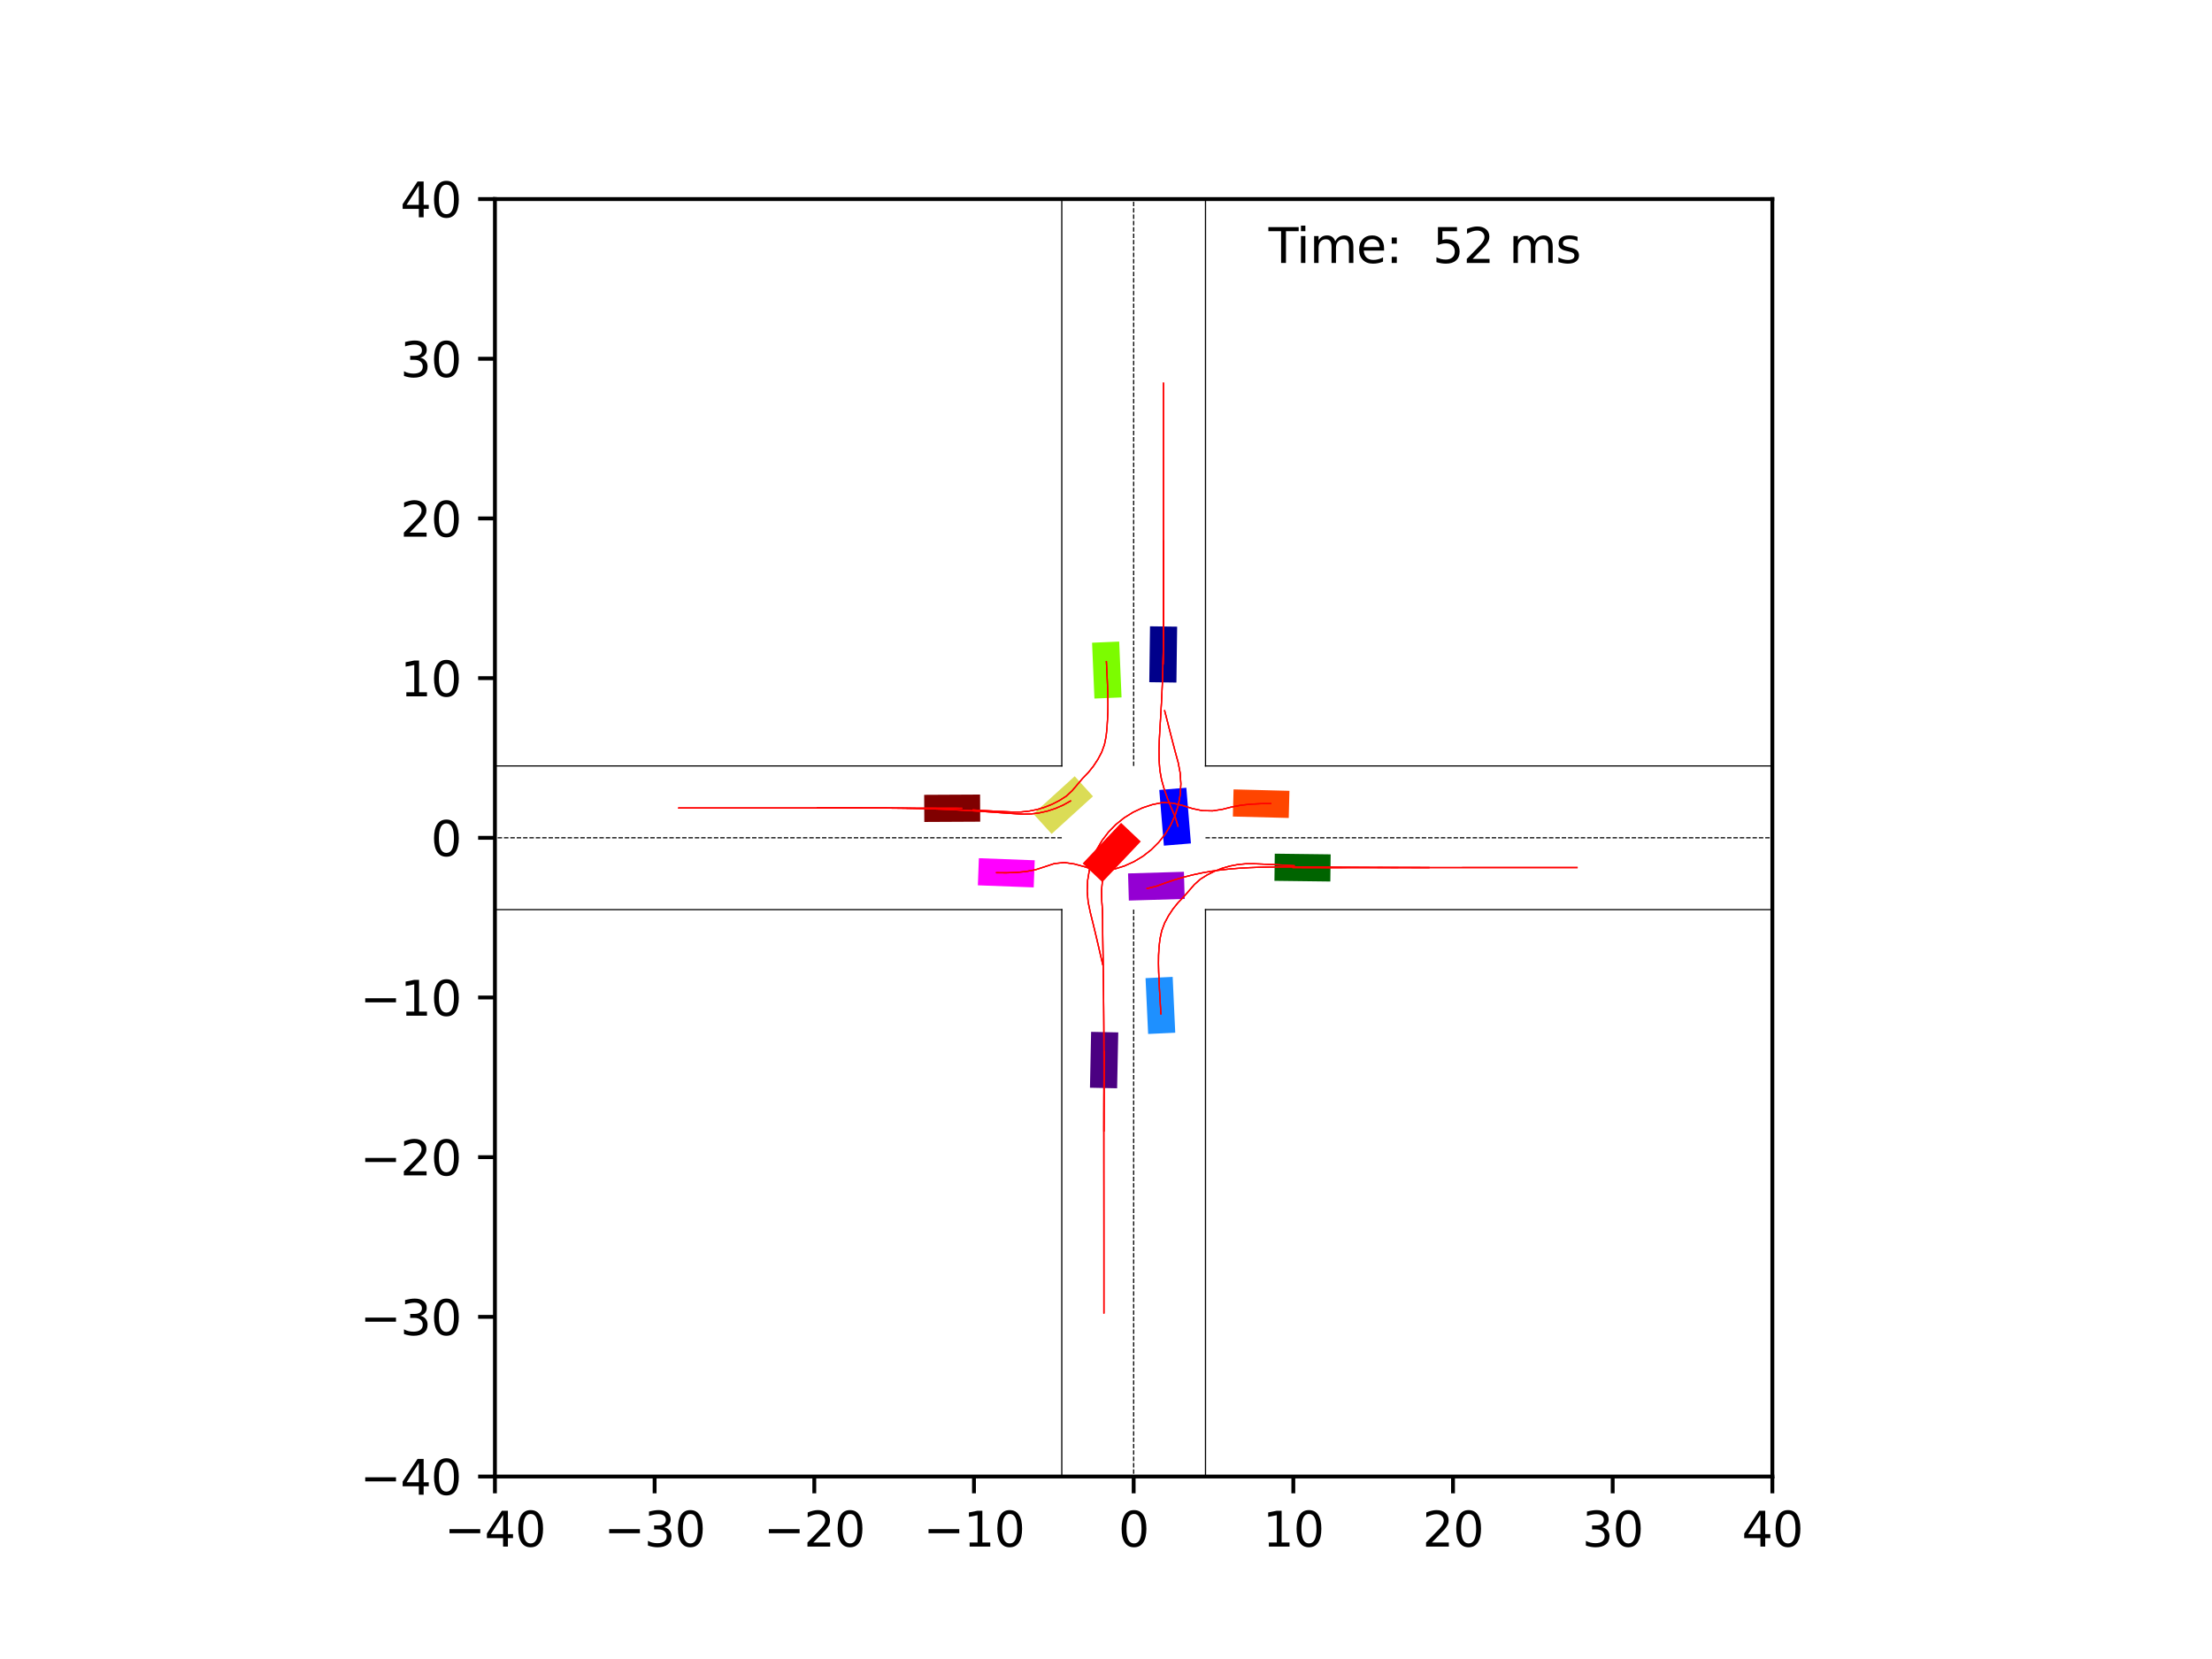 <?xml version="1.0" encoding="utf-8" standalone="no"?>
<!DOCTYPE svg PUBLIC "-//W3C//DTD SVG 1.1//EN"
  "http://www.w3.org/Graphics/SVG/1.1/DTD/svg11.dtd">
<svg xmlns:xlink="http://www.w3.org/1999/xlink" width="460.8pt" height="345.6pt" viewBox="0 0 460.8 345.6" xmlns="http://www.w3.org/2000/svg" version="1.1">
 <defs>
  <style type="text/css">*{stroke-linejoin: round; stroke-linecap: butt}</style>
 </defs>
 <g id="figure_1">
  <g id="patch_1">
   <path d="M 0 345.6 
L 460.8 345.6 
L 460.8 0 
L 0 0 
z
" style="fill: #ffffff"/>
  </g>
  <g id="axes_1">
   <g id="patch_2">
    <path d="M 103.104 307.584 
L 369.216 307.584 
L 369.216 41.472 
L 103.104 41.472 
z
" style="fill: #ffffff"/>
   </g>
   <g id="patch_3">
    <path d="M 245.07 142.187 
L 245.222 130.545 
L 239.568 130.471 
L 239.416 142.113 
z
" clip-path="url(#p8576244a5b)" style="fill: #00008b"/>
   </g>
   <g id="patch_4">
    <path d="M 204.164 165.518 
L 192.522 165.577 
L 192.551 171.231 
L 204.193 171.173 
z
" clip-path="url(#p8576244a5b)" style="fill: #800000"/>
   </g>
   <g id="patch_5">
    <path d="M 265.488 183.492 
L 277.129 183.635 
L 277.199 177.98 
L 265.557 177.837 
z
" clip-path="url(#p8576244a5b)" style="fill: #006400"/>
   </g>
   <g id="patch_6">
    <path d="M 227.3 214.954 
L 227.06 226.594 
L 232.714 226.71 
L 232.954 215.07 
z
" clip-path="url(#p8576244a5b)" style="fill: #4b0082"/>
   </g>
   <g id="patch_7">
    <path d="M 248.093 175.702 
L 247.134 164.099 
L 241.499 164.564 
L 242.457 176.167 
z
" clip-path="url(#p8576244a5b)" style="fill: #0000ff"/>
   </g>
   <g id="patch_8">
    <path d="M 233.539 171.413 
L 225.538 179.871 
L 229.646 183.757 
L 237.647 175.299 
z
" clip-path="url(#p8576244a5b)" style="fill: #ff0000"/>
   </g>
   <g id="patch_9">
    <path d="M 223.882 161.705 
L 215.267 169.537 
L 219.071 173.721 
L 227.686 165.89 
z
" clip-path="url(#p8576244a5b)" style="fill: #dbdc56"/>
   </g>
   <g id="patch_10">
    <path d="M 235.159 187.602 
L 246.796 187.262 
L 246.631 181.61 
L 234.993 181.95 
z
" clip-path="url(#p8576244a5b)" style="fill: #9400d3"/>
   </g>
   <g id="patch_11">
    <path d="M 244.825 215.134 
L 244.288 203.504 
L 238.639 203.765 
L 239.176 215.395 
z
" clip-path="url(#p8576244a5b)" style="fill: #1e90ff"/>
   </g>
   <g id="patch_12">
    <path d="M 268.612 164.744 
L 256.974 164.446 
L 256.829 170.099 
L 268.468 170.397 
z
" clip-path="url(#p8576244a5b)" style="fill: #ff4500"/>
   </g>
   <g id="patch_13">
    <path d="M 227.499 133.889 
L 227.99 145.521 
L 233.64 145.282 
L 233.148 133.65 
z
" clip-path="url(#p8576244a5b)" style="fill: #7cfc00"/>
   </g>
   <g id="patch_14">
    <path d="M 203.705 184.428 
L 215.339 184.865 
L 215.552 179.214 
L 203.918 178.777 
z
" clip-path="url(#p8576244a5b)" style="fill: #ff00ff"/>
   </g>
   <g id="matplotlib.axis_1">
    <g id="xtick_1">
     <g id="line2d_1">
      <defs>
       <path id="m1ce86fda76" d="M 0 0 
L 0 3.5 
" style="stroke: #000000; stroke-width: 0.8"/>
      </defs>
      <g>
       <use xlink:href="#m1ce86fda76" x="103.104" y="307.584" style="stroke: #000000; stroke-width: 0.8"/>
      </g>
     </g>
     <g id="text_1">
      <!-- −40 -->
      <g transform="translate(92.552 322.182) scale(0.1 -0.1)">
       <defs>
        <path id="DejaVuSans-2212" d="M 678 2272 
L 4684 2272 
L 4684 1741 
L 678 1741 
L 678 2272 
z
" transform="scale(0.016)"/>
        <path id="DejaVuSans-34" d="M 2419 4116 
L 825 1625 
L 2419 1625 
L 2419 4116 
z
M 2253 4666 
L 3047 4666 
L 3047 1625 
L 3713 1625 
L 3713 1100 
L 3047 1100 
L 3047 0 
L 2419 0 
L 2419 1100 
L 313 1100 
L 313 1709 
L 2253 4666 
z
" transform="scale(0.016)"/>
        <path id="DejaVuSans-30" d="M 2034 4250 
Q 1547 4250 1301 3770 
Q 1056 3291 1056 2328 
Q 1056 1369 1301 889 
Q 1547 409 2034 409 
Q 2525 409 2770 889 
Q 3016 1369 3016 2328 
Q 3016 3291 2770 3770 
Q 2525 4250 2034 4250 
z
M 2034 4750 
Q 2819 4750 3233 4129 
Q 3647 3509 3647 2328 
Q 3647 1150 3233 529 
Q 2819 -91 2034 -91 
Q 1250 -91 836 529 
Q 422 1150 422 2328 
Q 422 3509 836 4129 
Q 1250 4750 2034 4750 
z
" transform="scale(0.016)"/>
       </defs>
       <use xlink:href="#DejaVuSans-2212"/>
       <use xlink:href="#DejaVuSans-34" x="83.789"/>
       <use xlink:href="#DejaVuSans-30" x="147.412"/>
      </g>
     </g>
    </g>
    <g id="xtick_2">
     <g id="line2d_2">
      <g>
       <use xlink:href="#m1ce86fda76" x="136.368" y="307.584" style="stroke: #000000; stroke-width: 0.8"/>
      </g>
     </g>
     <g id="text_2">
      <!-- −30 -->
      <g transform="translate(125.816 322.182) scale(0.1 -0.1)">
       <defs>
        <path id="DejaVuSans-33" d="M 2597 2516 
Q 3050 2419 3304 2112 
Q 3559 1806 3559 1356 
Q 3559 666 3084 287 
Q 2609 -91 1734 -91 
Q 1441 -91 1130 -33 
Q 819 25 488 141 
L 488 750 
Q 750 597 1062 519 
Q 1375 441 1716 441 
Q 2309 441 2620 675 
Q 2931 909 2931 1356 
Q 2931 1769 2642 2001 
Q 2353 2234 1838 2234 
L 1294 2234 
L 1294 2753 
L 1863 2753 
Q 2328 2753 2575 2939 
Q 2822 3125 2822 3475 
Q 2822 3834 2567 4026 
Q 2313 4219 1838 4219 
Q 1578 4219 1281 4162 
Q 984 4106 628 3988 
L 628 4550 
Q 988 4650 1302 4700 
Q 1616 4750 1894 4750 
Q 2613 4750 3031 4423 
Q 3450 4097 3450 3541 
Q 3450 3153 3228 2886 
Q 3006 2619 2597 2516 
z
" transform="scale(0.016)"/>
       </defs>
       <use xlink:href="#DejaVuSans-2212"/>
       <use xlink:href="#DejaVuSans-33" x="83.789"/>
       <use xlink:href="#DejaVuSans-30" x="147.412"/>
      </g>
     </g>
    </g>
    <g id="xtick_3">
     <g id="line2d_3">
      <g>
       <use xlink:href="#m1ce86fda76" x="169.632" y="307.584" style="stroke: #000000; stroke-width: 0.8"/>
      </g>
     </g>
     <g id="text_3">
      <!-- −20 -->
      <g transform="translate(159.08 322.182) scale(0.1 -0.1)">
       <defs>
        <path id="DejaVuSans-32" d="M 1228 531 
L 3431 531 
L 3431 0 
L 469 0 
L 469 531 
Q 828 903 1448 1529 
Q 2069 2156 2228 2338 
Q 2531 2678 2651 2914 
Q 2772 3150 2772 3378 
Q 2772 3750 2511 3984 
Q 2250 4219 1831 4219 
Q 1534 4219 1204 4116 
Q 875 4013 500 3803 
L 500 4441 
Q 881 4594 1212 4672 
Q 1544 4750 1819 4750 
Q 2544 4750 2975 4387 
Q 3406 4025 3406 3419 
Q 3406 3131 3298 2873 
Q 3191 2616 2906 2266 
Q 2828 2175 2409 1742 
Q 1991 1309 1228 531 
z
" transform="scale(0.016)"/>
       </defs>
       <use xlink:href="#DejaVuSans-2212"/>
       <use xlink:href="#DejaVuSans-32" x="83.789"/>
       <use xlink:href="#DejaVuSans-30" x="147.412"/>
      </g>
     </g>
    </g>
    <g id="xtick_4">
     <g id="line2d_4">
      <g>
       <use xlink:href="#m1ce86fda76" x="202.896" y="307.584" style="stroke: #000000; stroke-width: 0.8"/>
      </g>
     </g>
     <g id="text_4">
      <!-- −10 -->
      <g transform="translate(192.344 322.182) scale(0.1 -0.1)">
       <defs>
        <path id="DejaVuSans-31" d="M 794 531 
L 1825 531 
L 1825 4091 
L 703 3866 
L 703 4441 
L 1819 4666 
L 2450 4666 
L 2450 531 
L 3481 531 
L 3481 0 
L 794 0 
L 794 531 
z
" transform="scale(0.016)"/>
       </defs>
       <use xlink:href="#DejaVuSans-2212"/>
       <use xlink:href="#DejaVuSans-31" x="83.789"/>
       <use xlink:href="#DejaVuSans-30" x="147.412"/>
      </g>
     </g>
    </g>
    <g id="xtick_5">
     <g id="line2d_5">
      <g>
       <use xlink:href="#m1ce86fda76" x="236.16" y="307.584" style="stroke: #000000; stroke-width: 0.8"/>
      </g>
     </g>
     <g id="text_5">
      <!-- 0 -->
      <g transform="translate(232.979 322.182) scale(0.1 -0.1)">
       <use xlink:href="#DejaVuSans-30"/>
      </g>
     </g>
    </g>
    <g id="xtick_6">
     <g id="line2d_6">
      <g>
       <use xlink:href="#m1ce86fda76" x="269.424" y="307.584" style="stroke: #000000; stroke-width: 0.8"/>
      </g>
     </g>
     <g id="text_6">
      <!-- 10 -->
      <g transform="translate(263.062 322.182) scale(0.1 -0.1)">
       <use xlink:href="#DejaVuSans-31"/>
       <use xlink:href="#DejaVuSans-30" x="63.623"/>
      </g>
     </g>
    </g>
    <g id="xtick_7">
     <g id="line2d_7">
      <g>
       <use xlink:href="#m1ce86fda76" x="302.688" y="307.584" style="stroke: #000000; stroke-width: 0.8"/>
      </g>
     </g>
     <g id="text_7">
      <!-- 20 -->
      <g transform="translate(296.325 322.182) scale(0.1 -0.1)">
       <use xlink:href="#DejaVuSans-32"/>
       <use xlink:href="#DejaVuSans-30" x="63.623"/>
      </g>
     </g>
    </g>
    <g id="xtick_8">
     <g id="line2d_8">
      <g>
       <use xlink:href="#m1ce86fda76" x="335.952" y="307.584" style="stroke: #000000; stroke-width: 0.8"/>
      </g>
     </g>
     <g id="text_8">
      <!-- 30 -->
      <g transform="translate(329.589 322.182) scale(0.1 -0.1)">
       <use xlink:href="#DejaVuSans-33"/>
       <use xlink:href="#DejaVuSans-30" x="63.623"/>
      </g>
     </g>
    </g>
    <g id="xtick_9">
     <g id="line2d_9">
      <g>
       <use xlink:href="#m1ce86fda76" x="369.216" y="307.584" style="stroke: #000000; stroke-width: 0.8"/>
      </g>
     </g>
     <g id="text_9">
      <!-- 40 -->
      <g transform="translate(362.853 322.182) scale(0.1 -0.1)">
       <use xlink:href="#DejaVuSans-34"/>
       <use xlink:href="#DejaVuSans-30" x="63.623"/>
      </g>
     </g>
    </g>
   </g>
   <g id="matplotlib.axis_2">
    <g id="ytick_1">
     <g id="line2d_10">
      <defs>
       <path id="m4cf67b3dfe" d="M 0 0 
L -3.5 0 
" style="stroke: #000000; stroke-width: 0.8"/>
      </defs>
      <g>
       <use xlink:href="#m4cf67b3dfe" x="103.104" y="307.584" style="stroke: #000000; stroke-width: 0.8"/>
      </g>
     </g>
     <g id="text_10">
      <!-- −40 -->
      <g transform="translate(74.999 311.383) scale(0.1 -0.1)">
       <use xlink:href="#DejaVuSans-2212"/>
       <use xlink:href="#DejaVuSans-34" x="83.789"/>
       <use xlink:href="#DejaVuSans-30" x="147.412"/>
      </g>
     </g>
    </g>
    <g id="ytick_2">
     <g id="line2d_11">
      <g>
       <use xlink:href="#m4cf67b3dfe" x="103.104" y="274.32" style="stroke: #000000; stroke-width: 0.8"/>
      </g>
     </g>
     <g id="text_11">
      <!-- −30 -->
      <g transform="translate(74.999 278.119) scale(0.1 -0.1)">
       <use xlink:href="#DejaVuSans-2212"/>
       <use xlink:href="#DejaVuSans-33" x="83.789"/>
       <use xlink:href="#DejaVuSans-30" x="147.412"/>
      </g>
     </g>
    </g>
    <g id="ytick_3">
     <g id="line2d_12">
      <g>
       <use xlink:href="#m4cf67b3dfe" x="103.104" y="241.056" style="stroke: #000000; stroke-width: 0.8"/>
      </g>
     </g>
     <g id="text_12">
      <!-- −20 -->
      <g transform="translate(74.999 244.855) scale(0.1 -0.1)">
       <use xlink:href="#DejaVuSans-2212"/>
       <use xlink:href="#DejaVuSans-32" x="83.789"/>
       <use xlink:href="#DejaVuSans-30" x="147.412"/>
      </g>
     </g>
    </g>
    <g id="ytick_4">
     <g id="line2d_13">
      <g>
       <use xlink:href="#m4cf67b3dfe" x="103.104" y="207.792" style="stroke: #000000; stroke-width: 0.8"/>
      </g>
     </g>
     <g id="text_13">
      <!-- −10 -->
      <g transform="translate(74.999 211.591) scale(0.1 -0.1)">
       <use xlink:href="#DejaVuSans-2212"/>
       <use xlink:href="#DejaVuSans-31" x="83.789"/>
       <use xlink:href="#DejaVuSans-30" x="147.412"/>
      </g>
     </g>
    </g>
    <g id="ytick_5">
     <g id="line2d_14">
      <g>
       <use xlink:href="#m4cf67b3dfe" x="103.104" y="174.528" style="stroke: #000000; stroke-width: 0.8"/>
      </g>
     </g>
     <g id="text_14">
      <!-- 0 -->
      <g transform="translate(89.742 178.327) scale(0.1 -0.1)">
       <use xlink:href="#DejaVuSans-30"/>
      </g>
     </g>
    </g>
    <g id="ytick_6">
     <g id="line2d_15">
      <g>
       <use xlink:href="#m4cf67b3dfe" x="103.104" y="141.264" style="stroke: #000000; stroke-width: 0.8"/>
      </g>
     </g>
     <g id="text_15">
      <!-- 10 -->
      <g transform="translate(83.379 145.063) scale(0.1 -0.1)">
       <use xlink:href="#DejaVuSans-31"/>
       <use xlink:href="#DejaVuSans-30" x="63.623"/>
      </g>
     </g>
    </g>
    <g id="ytick_7">
     <g id="line2d_16">
      <g>
       <use xlink:href="#m4cf67b3dfe" x="103.104" y="108" style="stroke: #000000; stroke-width: 0.8"/>
      </g>
     </g>
     <g id="text_16">
      <!-- 20 -->
      <g transform="translate(83.379 111.799) scale(0.1 -0.1)">
       <use xlink:href="#DejaVuSans-32"/>
       <use xlink:href="#DejaVuSans-30" x="63.623"/>
      </g>
     </g>
    </g>
    <g id="ytick_8">
     <g id="line2d_17">
      <g>
       <use xlink:href="#m4cf67b3dfe" x="103.104" y="74.736" style="stroke: #000000; stroke-width: 0.8"/>
      </g>
     </g>
     <g id="text_17">
      <!-- 30 -->
      <g transform="translate(83.379 78.535) scale(0.1 -0.1)">
       <use xlink:href="#DejaVuSans-33"/>
       <use xlink:href="#DejaVuSans-30" x="63.623"/>
      </g>
     </g>
    </g>
    <g id="ytick_9">
     <g id="line2d_18">
      <g>
       <use xlink:href="#m4cf67b3dfe" x="103.104" y="41.472" style="stroke: #000000; stroke-width: 0.8"/>
      </g>
     </g>
     <g id="text_18">
      <!-- 40 -->
      <g transform="translate(83.379 45.271) scale(0.1 -0.1)">
       <use xlink:href="#DejaVuSans-34"/>
       <use xlink:href="#DejaVuSans-30" x="63.623"/>
      </g>
     </g>
    </g>
   </g>
   <g id="line2d_19">
    <path d="M 251.129 346.6 
L 251.129 189.497 
" clip-path="url(#p8576244a5b)" style="fill: none; stroke: #000000; stroke-width: 0.25; stroke-linecap: square"/>
   </g>
   <g id="line2d_20">
    <path d="M 251.129 189.497 
L 417.449 189.497 
" clip-path="url(#p8576244a5b)" style="fill: none; stroke: #000000; stroke-width: 0.25; stroke-linecap: square"/>
   </g>
   <g id="line2d_21">
    <path d="M 417.449 159.559 
L 251.129 159.559 
" clip-path="url(#p8576244a5b)" style="fill: none; stroke: #000000; stroke-width: 0.25; stroke-linecap: square"/>
   </g>
   <g id="line2d_22">
    <path d="M 251.129 159.559 
L 251.129 -1 
" clip-path="url(#p8576244a5b)" style="fill: none; stroke: #000000; stroke-width: 0.25; stroke-linecap: square"/>
   </g>
   <g id="line2d_23">
    <path d="M 221.191 -1 
L 221.191 159.559 
" clip-path="url(#p8576244a5b)" style="fill: none; stroke: #000000; stroke-width: 0.25; stroke-linecap: square"/>
   </g>
   <g id="line2d_24">
    <path d="M 221.191 159.559 
L 54.871 159.559 
" clip-path="url(#p8576244a5b)" style="fill: none; stroke: #000000; stroke-width: 0.25; stroke-linecap: square"/>
   </g>
   <g id="line2d_25">
    <path d="M 54.871 189.497 
L 221.191 189.497 
" clip-path="url(#p8576244a5b)" style="fill: none; stroke: #000000; stroke-width: 0.25; stroke-linecap: square"/>
   </g>
   <g id="line2d_26">
    <path d="M 221.191 189.497 
L 221.191 346.6 
" clip-path="url(#p8576244a5b)" style="fill: none; stroke: #000000; stroke-width: 0.25; stroke-linecap: square"/>
   </g>
   <g id="line2d_27">
    <path d="M 251.129 174.528 
L 417.449 174.528 
" clip-path="url(#p8576244a5b)" style="fill: none; stroke-dasharray: 0.925,0.4; stroke-dashoffset: 0; stroke: #000000; stroke-width: 0.25"/>
   </g>
   <g id="line2d_28">
    <path d="M 236.16 159.559 
L 236.16 -1 
" clip-path="url(#p8576244a5b)" style="fill: none; stroke-dasharray: 0.925,0.4; stroke-dashoffset: 0; stroke: #000000; stroke-width: 0.25"/>
   </g>
   <g id="line2d_29">
    <path d="M 221.191 174.528 
L 54.871 174.528 
" clip-path="url(#p8576244a5b)" style="fill: none; stroke-dasharray: 0.925,0.4; stroke-dashoffset: 0; stroke: #000000; stroke-width: 0.25"/>
   </g>
   <g id="line2d_30">
    <path d="M 236.16 189.497 
L 236.16 346.6 
" clip-path="url(#p8576244a5b)" style="fill: none; stroke-dasharray: 0.925,0.4; stroke-dashoffset: 0; stroke: #000000; stroke-width: 0.25"/>
   </g>
   <g id="line2d_31">
    <path d="M 242.299 138.29 
L 242.32 136.329 
L 242.336 134.37 
L 242.348 132.413 
L 242.357 130.457 
L 242.363 128.502 
L 242.367 126.549 
L 242.369 124.597 
L 242.37 122.646 
L 242.37 120.696 
L 242.37 118.747 
L 242.369 116.799 
L 242.368 114.851 
L 242.367 112.903 
L 242.366 110.957 
L 242.364 109.01 
L 242.364 107.064 
L 242.363 105.118 
L 242.362 103.172 
L 242.362 101.227 
L 242.361 99.281 
L 242.361 97.336 
L 242.361 95.391 
L 242.36 93.446 
L 242.36 91.5 
L 242.36 89.555 
L 242.36 87.61 
L 242.36 85.665 
L 242.36 83.72 
L 242.36 81.775 
L 242.36 79.83 
" clip-path="url(#p8576244a5b)" style="fill: none; stroke: #ff0000; stroke-opacity: 0.2; stroke-width: 0.25; stroke-linecap: square"/>
   </g>
   <g id="line2d_32">
    <path d="M 242.299 138.29 
L 242.32 136.329 
L 242.336 134.37 
L 242.348 132.413 
L 242.357 130.457 
L 242.363 128.502 
L 242.367 126.549 
L 242.369 124.598 
L 242.37 122.647 
L 242.37 120.697 
L 242.37 118.748 
L 242.369 116.799 
L 242.368 114.852 
L 242.367 112.904 
L 242.366 110.958 
L 242.365 109.011 
L 242.364 107.065 
L 242.363 105.119 
L 242.362 103.174 
L 242.362 101.229 
L 242.361 99.283 
L 242.361 97.338 
L 242.361 95.393 
L 242.36 93.448 
L 242.36 91.504 
L 242.36 89.559 
L 242.36 87.614 
L 242.36 85.669 
L 242.36 83.725 
L 242.36 81.78 
L 242.36 79.835 
" clip-path="url(#p8576244a5b)" style="fill: none; stroke: #ff0000; stroke-opacity: 0.4; stroke-width: 0.25; stroke-linecap: square"/>
   </g>
   <g id="line2d_33">
    <path d="M 242.299 138.29 
L 242.319 136.329 
L 242.336 134.37 
L 242.348 132.413 
L 242.357 130.457 
L 242.363 128.502 
L 242.367 126.549 
L 242.369 124.597 
L 242.37 122.647 
L 242.37 120.697 
L 242.37 118.747 
L 242.369 116.799 
L 242.368 114.851 
L 242.367 112.904 
L 242.366 110.957 
L 242.365 109.011 
L 242.364 107.064 
L 242.363 105.119 
L 242.362 103.173 
L 242.362 101.227 
L 242.361 99.282 
L 242.361 97.337 
L 242.361 95.392 
L 242.36 93.447 
L 242.36 91.502 
L 242.36 89.557 
L 242.36 87.612 
L 242.36 85.667 
L 242.36 83.722 
L 242.36 81.777 
L 242.36 79.833 
" clip-path="url(#p8576244a5b)" style="fill: none; stroke: #ff0000; stroke-opacity: 0.6; stroke-width: 0.25; stroke-linecap: square"/>
   </g>
   <g id="line2d_34">
    <path d="M 242.299 138.29 
L 242.319 136.329 
L 242.336 134.37 
L 242.348 132.413 
L 242.357 130.457 
L 242.363 128.502 
L 242.367 126.549 
L 242.369 124.598 
L 242.37 122.647 
L 242.37 120.697 
L 242.37 118.748 
L 242.369 116.799 
L 242.368 114.851 
L 242.367 112.904 
L 242.366 110.957 
L 242.365 109.011 
L 242.364 107.065 
L 242.363 105.119 
L 242.362 103.173 
L 242.362 101.228 
L 242.361 99.283 
L 242.361 97.338 
L 242.361 95.393 
L 242.36 93.448 
L 242.36 91.503 
L 242.36 89.558 
L 242.36 87.613 
L 242.36 85.668 
L 242.36 83.724 
L 242.36 81.779 
L 242.36 79.834 
" clip-path="url(#p8576244a5b)" style="fill: none; stroke: #ff0000; stroke-opacity: 0.8; stroke-width: 0.25; stroke-linecap: square"/>
   </g>
   <g id="line2d_35">
    <path d="M 242.299 138.29 
L 242.319 136.329 
L 242.335 134.37 
L 242.348 132.413 
L 242.357 130.457 
L 242.363 128.502 
L 242.367 126.549 
L 242.369 124.597 
L 242.37 122.647 
L 242.37 120.697 
L 242.37 118.748 
L 242.369 116.799 
L 242.368 114.851 
L 242.367 112.904 
L 242.366 110.957 
L 242.365 109.011 
L 242.364 107.065 
L 242.363 105.119 
L 242.362 103.173 
L 242.362 101.228 
L 242.361 99.282 
L 242.361 97.337 
L 242.361 95.392 
L 242.36 93.447 
L 242.36 91.502 
L 242.36 89.557 
L 242.36 87.613 
L 242.36 85.668 
L 242.36 83.723 
L 242.36 81.778 
L 242.36 79.833 
" clip-path="url(#p8576244a5b)" style="fill: none; stroke: #ff0000; stroke-width: 0.25; stroke-linecap: square"/>
   </g>
   <g id="line2d_36">
    <path d="M 200.334 168.381 
L 198.357 168.377 
L 196.382 168.372 
L 194.408 168.366 
L 192.435 168.36 
L 190.464 168.354 
L 188.493 168.348 
L 186.524 168.344 
L 184.556 168.34 
L 182.588 168.336 
L 180.622 168.333 
L 178.657 168.331 
L 176.692 168.33 
L 174.728 168.328 
L 172.765 168.327 
L 170.802 168.327 
L 168.84 168.327 
L 166.879 168.326 
L 164.918 168.326 
L 162.957 168.326 
L 160.997 168.327 
L 159.037 168.327 
L 157.078 168.327 
L 155.119 168.327 
L 153.16 168.327 
L 151.201 168.327 
L 149.242 168.327 
L 147.284 168.327 
L 145.325 168.328 
L 143.367 168.328 
L 141.408 168.328 
" clip-path="url(#p8576244a5b)" style="fill: none; stroke: #ff0000; stroke-opacity: 0.2; stroke-width: 0.25; stroke-linecap: square"/>
   </g>
   <g id="line2d_37">
    <path d="M 200.334 168.381 
L 198.357 168.376 
L 196.382 168.371 
L 194.408 168.365 
L 192.435 168.359 
L 190.464 168.354 
L 188.493 168.348 
L 186.524 168.343 
L 184.556 168.339 
L 182.588 168.336 
L 180.622 168.333 
L 178.656 168.331 
L 176.691 168.33 
L 174.727 168.328 
L 172.764 168.328 
L 170.801 168.327 
L 168.839 168.327 
L 166.877 168.327 
L 164.916 168.327 
L 162.956 168.327 
L 160.995 168.327 
L 159.035 168.327 
L 157.075 168.327 
L 155.116 168.327 
L 153.157 168.327 
L 151.197 168.327 
L 149.238 168.327 
L 147.28 168.328 
L 145.321 168.328 
L 143.362 168.328 
L 141.403 168.328 
" clip-path="url(#p8576244a5b)" style="fill: none; stroke: #ff0000; stroke-opacity: 0.4; stroke-width: 0.25; stroke-linecap: square"/>
   </g>
   <g id="line2d_38">
    <path d="M 200.334 168.381 
L 198.357 168.376 
L 196.382 168.371 
L 194.408 168.365 
L 192.435 168.359 
L 190.464 168.353 
L 188.493 168.348 
L 186.524 168.343 
L 184.556 168.339 
L 182.588 168.336 
L 180.622 168.333 
L 178.656 168.331 
L 176.692 168.33 
L 174.728 168.328 
L 172.765 168.328 
L 170.802 168.327 
L 168.84 168.327 
L 166.878 168.327 
L 164.917 168.327 
L 162.957 168.327 
L 160.996 168.327 
L 159.036 168.327 
L 157.077 168.327 
L 155.118 168.327 
L 153.158 168.327 
L 151.199 168.327 
L 149.241 168.327 
L 147.282 168.327 
L 145.323 168.328 
L 143.365 168.328 
L 141.406 168.328 
" clip-path="url(#p8576244a5b)" style="fill: none; stroke: #ff0000; stroke-opacity: 0.6; stroke-width: 0.25; stroke-linecap: square"/>
   </g>
   <g id="line2d_39">
    <path d="M 200.334 168.381 
L 198.357 168.375 
L 196.382 168.37 
L 194.408 168.365 
L 192.435 168.359 
L 190.464 168.353 
L 188.493 168.348 
L 186.524 168.343 
L 184.556 168.339 
L 182.588 168.336 
L 180.622 168.333 
L 178.656 168.331 
L 176.692 168.33 
L 174.728 168.328 
L 172.764 168.328 
L 170.801 168.327 
L 168.839 168.327 
L 166.878 168.327 
L 164.917 168.327 
L 162.956 168.327 
L 160.996 168.327 
L 159.036 168.327 
L 157.076 168.327 
L 155.117 168.327 
L 153.157 168.327 
L 151.198 168.327 
L 149.239 168.327 
L 147.281 168.327 
L 145.322 168.328 
L 143.363 168.328 
L 141.404 168.328 
" clip-path="url(#p8576244a5b)" style="fill: none; stroke: #ff0000; stroke-opacity: 0.8; stroke-width: 0.25; stroke-linecap: square"/>
   </g>
   <g id="line2d_40">
    <path d="M 200.334 168.381 
L 198.357 168.375 
L 196.382 168.37 
L 194.408 168.364 
L 192.435 168.359 
L 190.464 168.353 
L 188.493 168.348 
L 186.524 168.343 
L 184.556 168.339 
L 182.588 168.336 
L 180.622 168.333 
L 178.656 168.331 
L 176.692 168.33 
L 174.728 168.328 
L 172.764 168.328 
L 170.802 168.327 
L 168.84 168.327 
L 166.878 168.327 
L 164.917 168.327 
L 162.956 168.327 
L 160.996 168.327 
L 159.036 168.327 
L 157.077 168.327 
L 155.117 168.327 
L 153.158 168.327 
L 151.199 168.327 
L 149.24 168.327 
L 147.281 168.327 
L 145.323 168.328 
L 143.364 168.328 
L 141.405 168.328 
" clip-path="url(#p8576244a5b)" style="fill: none; stroke: #ff0000; stroke-width: 0.25; stroke-linecap: square"/>
   </g>
   <g id="line2d_41">
    <path d="M 269.357 180.727 
L 271.343 180.738 
L 273.327 180.745 
L 275.309 180.749 
L 277.289 180.75 
L 279.268 180.75 
L 281.245 180.748 
L 283.221 180.746 
L 285.196 180.743 
L 287.17 180.741 
L 289.143 180.738 
L 291.115 180.736 
L 293.086 180.734 
L 295.057 180.732 
L 297.028 180.731 
L 298.998 180.73 
L 300.968 180.729 
L 302.937 180.729 
L 304.906 180.728 
L 306.875 180.728 
L 308.844 180.728 
L 310.813 180.728 
L 312.782 180.728 
L 314.751 180.728 
L 316.72 180.728 
L 318.688 180.728 
L 320.657 180.728 
L 322.626 180.728 
L 324.594 180.728 
L 326.563 180.728 
L 328.531 180.728 
" clip-path="url(#p8576244a5b)" style="fill: none; stroke: #ff0000; stroke-opacity: 0.2; stroke-width: 0.25; stroke-linecap: square"/>
   </g>
   <g id="line2d_42">
    <path d="M 269.357 180.727 
L 271.343 180.737 
L 273.327 180.745 
L 275.309 180.748 
L 277.289 180.75 
L 279.268 180.749 
L 281.245 180.748 
L 283.221 180.745 
L 285.195 180.743 
L 287.169 180.74 
L 289.142 180.738 
L 291.114 180.736 
L 293.085 180.734 
L 295.056 180.733 
L 297.026 180.731 
L 298.996 180.73 
L 300.966 180.729 
L 302.935 180.729 
L 304.904 180.728 
L 306.873 180.728 
L 308.842 180.728 
L 310.81 180.728 
L 312.779 180.728 
L 314.747 180.728 
L 316.715 180.728 
L 318.684 180.728 
L 320.652 180.728 
L 322.62 180.728 
L 324.589 180.728 
L 326.557 180.728 
L 328.525 180.728 
" clip-path="url(#p8576244a5b)" style="fill: none; stroke: #ff0000; stroke-opacity: 0.4; stroke-width: 0.25; stroke-linecap: square"/>
   </g>
   <g id="line2d_43">
    <path d="M 269.357 180.727 
L 271.343 180.737 
L 273.327 180.744 
L 275.309 180.748 
L 277.289 180.749 
L 279.268 180.749 
L 281.245 180.747 
L 283.221 180.745 
L 285.196 180.743 
L 287.169 180.74 
L 289.142 180.738 
L 291.114 180.736 
L 293.086 180.734 
L 295.057 180.733 
L 297.027 180.731 
L 298.997 180.73 
L 300.967 180.729 
L 302.936 180.729 
L 304.905 180.728 
L 306.874 180.728 
L 308.843 180.728 
L 310.812 180.728 
L 312.781 180.728 
L 314.749 180.728 
L 316.718 180.728 
L 318.686 180.728 
L 320.655 180.728 
L 322.623 180.728 
L 324.592 180.728 
L 326.56 180.728 
L 328.529 180.728 
" clip-path="url(#p8576244a5b)" style="fill: none; stroke: #ff0000; stroke-opacity: 0.6; stroke-width: 0.25; stroke-linecap: square"/>
   </g>
   <g id="line2d_44">
    <path d="M 269.357 180.727 
L 271.343 180.736 
L 273.327 180.744 
L 275.309 180.748 
L 277.289 180.749 
L 279.268 180.749 
L 281.245 180.747 
L 283.221 180.745 
L 285.196 180.743 
L 287.169 180.74 
L 289.142 180.738 
L 291.114 180.736 
L 293.086 180.734 
L 295.056 180.733 
L 297.027 180.731 
L 298.997 180.73 
L 300.966 180.73 
L 302.935 180.729 
L 304.905 180.728 
L 306.873 180.728 
L 308.842 180.728 
L 310.811 180.728 
L 312.779 180.728 
L 314.748 180.728 
L 316.716 180.728 
L 318.685 180.728 
L 320.653 180.728 
L 322.622 180.728 
L 324.59 180.728 
L 326.558 180.728 
L 328.527 180.728 
" clip-path="url(#p8576244a5b)" style="fill: none; stroke: #ff0000; stroke-opacity: 0.8; stroke-width: 0.25; stroke-linecap: square"/>
   </g>
   <g id="line2d_45">
    <path d="M 269.357 180.727 
L 271.343 180.736 
L 273.327 180.743 
L 275.309 180.747 
L 277.289 180.749 
L 279.268 180.748 
L 281.245 180.747 
L 283.221 180.745 
L 285.196 180.743 
L 287.169 180.74 
L 289.142 180.738 
L 291.114 180.736 
L 293.086 180.734 
L 295.057 180.733 
L 297.027 180.731 
L 298.997 180.73 
L 300.967 180.73 
L 302.936 180.729 
L 304.905 180.728 
L 306.874 180.728 
L 308.843 180.728 
L 310.811 180.728 
L 312.78 180.728 
L 314.749 180.728 
L 316.717 180.728 
L 318.686 180.728 
L 320.654 180.728 
L 322.623 180.728 
L 324.591 180.728 
L 326.559 180.728 
L 328.528 180.728 
" clip-path="url(#p8576244a5b)" style="fill: none; stroke: #ff0000; stroke-width: 0.25; stroke-linecap: square"/>
   </g>
   <g id="line2d_46">
    <path d="M 230.029 219.042 
L 230.005 220.832 
L 229.986 222.625 
L 229.972 224.421 
L 229.962 226.22 
L 229.955 228.02 
L 229.95 229.824 
L 229.948 231.629 
L 229.946 233.436 
L 229.946 235.246 
L 229.947 237.057 
L 229.948 238.87 
L 229.949 240.685 
L 229.95 242.501 
L 229.952 244.319 
L 229.953 246.138 
L 229.954 247.958 
L 229.955 249.78 
L 229.956 251.602 
L 229.957 253.425 
L 229.958 255.249 
L 229.958 257.074 
L 229.959 258.899 
L 229.959 260.725 
L 229.959 262.552 
L 229.96 264.378 
L 229.96 266.205 
L 229.96 268.033 
L 229.96 269.86 
L 229.96 271.688 
L 229.96 273.516 
" clip-path="url(#p8576244a5b)" style="fill: none; stroke: #ff0000; stroke-opacity: 0.2; stroke-width: 0.25; stroke-linecap: square"/>
   </g>
   <g id="line2d_47">
    <path d="M 230.029 219.042 
L 230.006 220.832 
L 229.987 222.625 
L 229.973 224.421 
L 229.962 226.219 
L 229.955 228.02 
L 229.951 229.823 
L 229.948 231.629 
L 229.947 233.436 
L 229.946 235.245 
L 229.947 237.056 
L 229.948 238.869 
L 229.949 240.684 
L 229.95 242.5 
L 229.951 244.317 
L 229.953 246.136 
L 229.954 247.956 
L 229.955 249.776 
L 229.956 251.598 
L 229.957 253.421 
L 229.958 255.245 
L 229.958 257.069 
L 229.959 258.894 
L 229.959 260.719 
L 229.959 262.545 
L 229.96 264.371 
L 229.96 266.197 
L 229.96 268.024 
L 229.96 269.851 
L 229.96 271.677 
L 229.96 273.504 
" clip-path="url(#p8576244a5b)" style="fill: none; stroke: #ff0000; stroke-opacity: 0.4; stroke-width: 0.25; stroke-linecap: square"/>
   </g>
   <g id="line2d_48">
    <path d="M 230.029 219.042 
L 230.006 220.832 
L 229.987 222.625 
L 229.973 224.421 
L 229.963 226.22 
L 229.956 228.02 
L 229.951 229.823 
L 229.948 231.629 
L 229.947 233.436 
L 229.946 235.246 
L 229.947 237.057 
L 229.948 238.87 
L 229.949 240.684 
L 229.95 242.501 
L 229.951 244.318 
L 229.953 246.137 
L 229.954 247.957 
L 229.955 249.778 
L 229.956 251.6 
L 229.957 253.423 
L 229.958 255.247 
L 229.958 257.072 
L 229.959 258.897 
L 229.959 260.723 
L 229.959 262.549 
L 229.96 264.375 
L 229.96 266.202 
L 229.96 268.029 
L 229.96 269.856 
L 229.96 271.683 
L 229.96 273.511 
" clip-path="url(#p8576244a5b)" style="fill: none; stroke: #ff0000; stroke-opacity: 0.6; stroke-width: 0.25; stroke-linecap: square"/>
   </g>
   <g id="line2d_49">
    <path d="M 230.029 219.042 
L 230.007 220.832 
L 229.988 222.625 
L 229.973 224.421 
L 229.963 226.22 
L 229.956 228.02 
L 229.951 229.823 
L 229.948 231.629 
L 229.947 233.436 
L 229.946 235.245 
L 229.947 237.056 
L 229.948 238.869 
L 229.949 240.684 
L 229.95 242.5 
L 229.951 244.317 
L 229.953 246.136 
L 229.954 247.956 
L 229.955 249.777 
L 229.956 251.599 
L 229.957 253.422 
L 229.958 255.246 
L 229.958 257.07 
L 229.959 258.895 
L 229.959 260.721 
L 229.959 262.546 
L 229.96 264.373 
L 229.96 266.199 
L 229.96 268.026 
L 229.96 269.853 
L 229.96 271.68 
L 229.96 273.507 
" clip-path="url(#p8576244a5b)" style="fill: none; stroke: #ff0000; stroke-opacity: 0.8; stroke-width: 0.25; stroke-linecap: square"/>
   </g>
   <g id="line2d_50">
    <path d="M 230.029 219.042 
L 230.007 220.832 
L 229.988 222.625 
L 229.974 224.421 
L 229.963 226.22 
L 229.956 228.02 
L 229.951 229.823 
L 229.948 231.629 
L 229.947 233.436 
L 229.946 235.245 
L 229.947 237.057 
L 229.948 238.87 
L 229.949 240.684 
L 229.95 242.5 
L 229.951 244.318 
L 229.953 246.137 
L 229.954 247.957 
L 229.955 249.778 
L 229.956 251.6 
L 229.957 253.423 
L 229.958 255.247 
L 229.958 257.071 
L 229.959 258.896 
L 229.959 260.722 
L 229.959 262.548 
L 229.96 264.374 
L 229.96 266.201 
L 229.96 268.028 
L 229.96 269.855 
L 229.96 271.682 
L 229.96 273.509 
" clip-path="url(#p8576244a5b)" style="fill: none; stroke: #ff0000; stroke-width: 0.25; stroke-linecap: square"/>
   </g>
   <g id="line2d_51">
    <path d="M 245.391 172.097 
L 244.794 170.133 
L 243.978 168.25 
L 243.209 166.349 
L 242.525 164.418 
L 241.969 162.45 
L 241.604 160.442 
L 241.456 158.411 
L 241.426 156.382 
L 241.485 154.358 
L 241.597 152.342 
L 241.717 150.332 
L 241.838 148.327 
L 241.952 146.326 
L 242.053 144.329 
L 242.14 142.335 
L 242.212 140.344 
L 242.27 138.356 
L 242.314 136.37 
L 242.346 134.387 
L 242.369 132.406 
L 242.383 130.427 
L 242.392 128.451 
L 242.396 126.475 
L 242.396 124.501 
L 242.394 122.528 
L 242.391 120.556 
L 242.387 118.585 
L 242.382 116.614 
L 242.376 114.644 
L 242.371 112.674 
" clip-path="url(#p8576244a5b)" style="fill: none; stroke: #ff0000; stroke-opacity: 0.2; stroke-width: 0.25; stroke-linecap: square"/>
   </g>
   <g id="line2d_52">
    <path d="M 245.391 172.097 
L 244.793 170.134 
L 243.978 168.25 
L 243.211 166.348 
L 242.529 164.417 
L 241.974 162.448 
L 241.611 160.44 
L 241.462 158.41 
L 241.432 156.381 
L 241.492 154.357 
L 241.602 152.342 
L 241.723 150.332 
L 241.843 148.327 
L 241.955 146.326 
L 242.056 144.329 
L 242.143 142.335 
L 242.214 140.344 
L 242.271 138.356 
L 242.314 136.371 
L 242.346 134.388 
L 242.368 132.407 
L 242.382 130.429 
L 242.389 128.452 
L 242.393 126.477 
L 242.392 124.503 
L 242.39 122.53 
L 242.386 120.558 
L 242.38 118.587 
L 242.375 116.617 
L 242.369 114.646 
L 242.362 112.676 
" clip-path="url(#p8576244a5b)" style="fill: none; stroke: #ff0000; stroke-opacity: 0.4; stroke-width: 0.25; stroke-linecap: square"/>
   </g>
   <g id="line2d_53">
    <path d="M 245.391 172.097 
L 244.793 170.133 
L 243.98 168.25 
L 243.214 166.347 
L 242.532 164.416 
L 241.978 162.447 
L 241.615 160.439 
L 241.467 158.409 
L 241.436 156.379 
L 241.495 154.356 
L 241.605 152.34 
L 241.725 150.331 
L 241.844 148.326 
L 241.956 146.325 
L 242.057 144.328 
L 242.143 142.334 
L 242.214 140.343 
L 242.271 138.355 
L 242.314 136.369 
L 242.346 134.387 
L 242.368 132.406 
L 242.382 130.427 
L 242.39 128.451 
L 242.394 126.475 
L 242.394 124.502 
L 242.391 122.529 
L 242.388 120.557 
L 242.383 118.586 
L 242.377 116.616 
L 242.372 114.645 
L 242.366 112.675 
" clip-path="url(#p8576244a5b)" style="fill: none; stroke: #ff0000; stroke-opacity: 0.6; stroke-width: 0.25; stroke-linecap: square"/>
   </g>
   <g id="line2d_54">
    <path d="M 245.391 172.097 
L 244.795 170.133 
L 243.981 168.249 
L 243.215 166.347 
L 242.535 164.415 
L 241.981 162.446 
L 241.618 160.438 
L 241.469 158.408 
L 241.438 156.379 
L 241.496 154.356 
L 241.605 152.34 
L 241.724 150.33 
L 241.843 148.325 
L 241.955 146.324 
L 242.055 144.327 
L 242.141 142.333 
L 242.212 140.343 
L 242.268 138.355 
L 242.312 136.369 
L 242.343 134.386 
L 242.365 132.406 
L 242.38 130.427 
L 242.388 128.451 
L 242.391 126.476 
L 242.392 124.502 
L 242.389 122.529 
L 242.386 120.557 
L 242.381 118.586 
L 242.376 116.616 
L 242.37 114.646 
L 242.365 112.676 
" clip-path="url(#p8576244a5b)" style="fill: none; stroke: #ff0000; stroke-opacity: 0.8; stroke-width: 0.25; stroke-linecap: square"/>
   </g>
   <g id="line2d_55">
    <path d="M 245.391 172.097 
L 244.796 170.133 
L 243.982 168.249 
L 243.216 166.347 
L 242.536 164.414 
L 241.982 162.446 
L 241.62 160.438 
L 241.471 158.408 
L 241.439 156.378 
L 241.498 154.355 
L 241.606 152.34 
L 241.725 150.33 
L 241.843 148.325 
L 241.955 146.324 
L 242.055 144.327 
L 242.141 142.333 
L 242.212 140.342 
L 242.268 138.354 
L 242.312 136.369 
L 242.343 134.386 
L 242.366 132.405 
L 242.38 130.427 
L 242.388 128.45 
L 242.392 126.475 
L 242.392 124.501 
L 242.39 122.529 
L 242.387 120.557 
L 242.382 118.586 
L 242.377 116.616 
L 242.371 114.645 
L 242.366 112.675 
" clip-path="url(#p8576244a5b)" style="fill: none; stroke: #ff0000; stroke-width: 0.25; stroke-linecap: square"/>
   </g>
   <g id="line2d_56">
    <path d="M 232.673 175.81 
L 231.592 177.585 
L 230.722 179.469 
L 230.073 181.438 
L 229.654 183.463 
L 229.467 185.518 
L 229.514 187.576 
L 229.659 189.623 
L 229.701 191.668 
L 229.714 193.706 
L 229.737 195.737 
L 229.765 197.763 
L 229.796 199.782 
L 229.827 201.796 
L 229.855 203.806 
L 229.88 205.811 
L 229.901 207.812 
L 229.92 209.81 
L 229.935 211.805 
L 229.947 213.796 
L 229.956 215.786 
L 229.963 217.773 
L 229.968 219.758 
L 229.971 221.742 
L 229.973 223.724 
L 229.973 225.706 
L 229.973 227.686 
L 229.972 229.666 
L 229.971 231.646 
L 229.97 233.626 
L 229.967 235.605 
" clip-path="url(#p8576244a5b)" style="fill: none; stroke: #ff0000; stroke-opacity: 0.2; stroke-width: 0.25; stroke-linecap: square"/>
   </g>
   <g id="line2d_57">
    <path d="M 232.673 175.81 
L 231.596 177.587 
L 230.728 179.473 
L 230.079 181.441 
L 229.659 183.466 
L 229.472 185.521 
L 229.517 187.579 
L 229.661 189.625 
L 229.703 191.67 
L 229.715 193.708 
L 229.736 195.739 
L 229.764 197.765 
L 229.794 199.784 
L 229.825 201.799 
L 229.853 203.808 
L 229.878 205.813 
L 229.899 207.815 
L 229.917 209.812 
L 229.932 211.807 
L 229.944 213.798 
L 229.953 215.787 
L 229.959 217.774 
L 229.964 219.759 
L 229.967 221.743 
L 229.968 223.725 
L 229.968 225.706 
L 229.968 227.686 
L 229.967 229.666 
L 229.965 231.645 
L 229.963 233.624 
L 229.961 235.603 
" clip-path="url(#p8576244a5b)" style="fill: none; stroke: #ff0000; stroke-opacity: 0.4; stroke-width: 0.25; stroke-linecap: square"/>
   </g>
   <g id="line2d_58">
    <path d="M 232.673 175.81 
L 231.595 177.587 
L 230.728 179.472 
L 230.079 181.441 
L 229.659 183.466 
L 229.472 185.521 
L 229.517 187.578 
L 229.661 189.625 
L 229.703 191.67 
L 229.714 193.708 
L 229.736 195.739 
L 229.763 197.765 
L 229.794 199.784 
L 229.824 201.798 
L 229.852 203.808 
L 229.877 205.813 
L 229.899 207.814 
L 229.917 209.812 
L 229.932 211.806 
L 229.944 213.798 
L 229.953 215.787 
L 229.96 217.774 
L 229.964 219.759 
L 229.967 221.743 
L 229.968 223.725 
L 229.969 225.706 
L 229.968 227.686 
L 229.967 229.665 
L 229.966 231.644 
L 229.964 233.623 
L 229.962 235.602 
" clip-path="url(#p8576244a5b)" style="fill: none; stroke: #ff0000; stroke-opacity: 0.6; stroke-width: 0.25; stroke-linecap: square"/>
   </g>
   <g id="line2d_59">
    <path d="M 232.673 175.81 
L 231.593 177.586 
L 230.723 179.47 
L 230.075 181.439 
L 229.656 183.464 
L 229.469 185.519 
L 229.516 187.576 
L 229.66 189.623 
L 229.701 191.668 
L 229.713 193.706 
L 229.734 195.737 
L 229.762 197.763 
L 229.793 199.782 
L 229.824 201.796 
L 229.852 203.806 
L 229.877 205.811 
L 229.899 207.812 
L 229.917 209.81 
L 229.932 211.805 
L 229.944 213.796 
L 229.953 215.785 
L 229.96 217.772 
L 229.965 219.757 
L 229.968 221.741 
L 229.969 223.723 
L 229.969 225.704 
L 229.969 227.684 
L 229.968 229.663 
L 229.966 231.642 
L 229.965 233.621 
L 229.963 235.6 
" clip-path="url(#p8576244a5b)" style="fill: none; stroke: #ff0000; stroke-opacity: 0.8; stroke-width: 0.25; stroke-linecap: square"/>
   </g>
   <g id="line2d_60">
    <path d="M 232.673 175.81 
L 231.592 177.585 
L 230.722 179.469 
L 230.074 181.438 
L 229.655 183.463 
L 229.469 185.518 
L 229.516 187.576 
L 229.66 189.623 
L 229.702 191.667 
L 229.714 193.705 
L 229.735 195.737 
L 229.763 197.762 
L 229.794 199.782 
L 229.824 201.796 
L 229.853 203.806 
L 229.878 205.811 
L 229.9 207.812 
L 229.918 209.81 
L 229.933 211.805 
L 229.945 213.796 
L 229.954 215.785 
L 229.961 217.772 
L 229.966 219.757 
L 229.968 221.741 
L 229.97 223.723 
L 229.97 225.704 
L 229.969 227.684 
L 229.968 229.663 
L 229.967 231.642 
L 229.965 233.621 
L 229.963 235.6 
" clip-path="url(#p8576244a5b)" style="fill: none; stroke: #ff0000; stroke-width: 0.25; stroke-linecap: square"/>
   </g>
   <g id="line2d_61">
    <path d="M 223.005 166.861 
L 221.477 167.715 
L 219.873 168.418 
L 218.206 168.964 
L 216.493 169.348 
L 214.749 169.565 
L 212.99 169.612 
L 211.232 169.494 
L 209.472 169.376 
L 207.71 169.254 
L 205.946 169.13 
L 204.18 169.008 
L 202.411 168.894 
L 200.639 168.789 
L 198.865 168.696 
L 197.088 168.615 
L 195.309 168.546 
L 193.528 168.49 
L 191.744 168.444 
L 189.96 168.407 
L 188.173 168.378 
L 186.386 168.357 
L 184.597 168.341 
L 182.808 168.329 
L 181.018 168.322 
L 179.227 168.317 
L 177.435 168.314 
L 175.644 168.312 
L 173.852 168.312 
L 172.06 168.312 
L 170.267 168.314 
" clip-path="url(#p8576244a5b)" style="fill: none; stroke: #ff0000; stroke-opacity: 0.2; stroke-width: 0.25; stroke-linecap: square"/>
   </g>
   <g id="line2d_62">
    <path d="M 223.005 166.861 
L 221.477 167.715 
L 219.873 168.418 
L 218.206 168.964 
L 216.493 169.348 
L 214.749 169.564 
L 212.99 169.612 
L 211.232 169.494 
L 209.472 169.376 
L 207.71 169.254 
L 205.946 169.129 
L 204.18 169.008 
L 202.411 168.893 
L 200.639 168.789 
L 198.865 168.695 
L 197.088 168.615 
L 195.309 168.546 
L 193.527 168.489 
L 191.744 168.443 
L 189.959 168.407 
L 188.173 168.378 
L 186.386 168.357 
L 184.597 168.341 
L 182.807 168.33 
L 181.017 168.322 
L 179.226 168.317 
L 177.434 168.314 
L 175.643 168.313 
L 173.85 168.313 
L 172.058 168.313 
L 170.266 168.315 
" clip-path="url(#p8576244a5b)" style="fill: none; stroke: #ff0000; stroke-opacity: 0.4; stroke-width: 0.25; stroke-linecap: square"/>
   </g>
   <g id="line2d_63">
    <path d="M 223.005 166.861 
L 221.476 167.712 
L 219.871 168.414 
L 218.204 168.959 
L 216.491 169.343 
L 214.747 169.56 
L 212.988 169.608 
L 211.23 169.491 
L 209.47 169.373 
L 207.708 169.25 
L 205.944 169.126 
L 204.178 169.005 
L 202.409 168.89 
L 200.637 168.786 
L 198.863 168.693 
L 197.086 168.612 
L 195.307 168.544 
L 193.525 168.487 
L 191.742 168.441 
L 189.957 168.405 
L 188.171 168.377 
L 186.384 168.355 
L 184.595 168.339 
L 182.805 168.328 
L 181.015 168.321 
L 179.224 168.316 
L 177.432 168.313 
L 175.64 168.312 
L 173.848 168.312 
L 172.056 168.313 
L 170.263 168.315 
" clip-path="url(#p8576244a5b)" style="fill: none; stroke: #ff0000; stroke-opacity: 0.6; stroke-width: 0.25; stroke-linecap: square"/>
   </g>
   <g id="line2d_64">
    <path d="M 223.005 166.861 
L 221.475 167.712 
L 219.87 168.413 
L 218.203 168.958 
L 216.49 169.341 
L 214.746 169.558 
L 212.987 169.607 
L 211.229 169.489 
L 209.469 169.371 
L 207.707 169.249 
L 205.943 169.125 
L 204.177 169.004 
L 202.408 168.889 
L 200.636 168.785 
L 198.862 168.692 
L 197.085 168.611 
L 195.306 168.543 
L 193.525 168.487 
L 191.742 168.441 
L 189.957 168.404 
L 188.171 168.376 
L 186.383 168.355 
L 184.595 168.339 
L 182.805 168.328 
L 181.015 168.321 
L 179.224 168.316 
L 177.432 168.314 
L 175.64 168.313 
L 173.848 168.313 
L 172.056 168.314 
L 170.263 168.316 
" clip-path="url(#p8576244a5b)" style="fill: none; stroke: #ff0000; stroke-opacity: 0.8; stroke-width: 0.25; stroke-linecap: square"/>
   </g>
   <g id="line2d_65">
    <path d="M 223.005 166.861 
L 221.476 167.713 
L 219.871 168.416 
L 218.205 168.961 
L 216.492 169.344 
L 214.748 169.561 
L 212.989 169.609 
L 211.231 169.49 
L 209.471 169.372 
L 207.709 169.25 
L 205.945 169.126 
L 204.179 169.005 
L 202.41 168.89 
L 200.638 168.785 
L 198.864 168.692 
L 197.087 168.612 
L 195.308 168.544 
L 193.527 168.487 
L 191.744 168.441 
L 189.959 168.405 
L 188.173 168.376 
L 186.385 168.355 
L 184.597 168.339 
L 182.807 168.328 
L 181.017 168.321 
L 179.226 168.316 
L 177.434 168.313 
L 175.642 168.312 
L 173.85 168.312 
L 172.057 168.313 
L 170.265 168.315 
" clip-path="url(#p8576244a5b)" style="fill: none; stroke: #ff0000; stroke-width: 0.25; stroke-linecap: square"/>
   </g>
   <g id="line2d_66">
    <path d="M 238.961 185.09 
L 240.895 184.608 
L 242.768 183.93 
L 244.653 183.292 
L 246.561 182.732 
L 248.487 182.243 
L 250.428 181.829 
L 252.383 181.489 
L 254.347 181.219 
L 256.317 181.011 
L 258.29 180.858 
L 260.265 180.749 
L 262.241 180.676 
L 264.216 180.631 
L 266.191 180.607 
L 268.164 180.599 
L 270.137 180.602 
L 272.109 180.611 
L 274.08 180.624 
L 276.05 180.639 
L 278.019 180.655 
L 279.988 180.669 
L 281.957 180.682 
L 283.925 180.693 
L 285.892 180.703 
L 287.86 180.711 
L 289.827 180.717 
L 291.794 180.722 
L 293.761 180.727 
L 295.728 180.731 
L 297.694 180.734 
" clip-path="url(#p8576244a5b)" style="fill: none; stroke: #ff0000; stroke-opacity: 0.2; stroke-width: 0.25; stroke-linecap: square"/>
   </g>
   <g id="line2d_67">
    <path d="M 238.961 185.09 
L 240.895 184.608 
L 242.768 183.93 
L 244.654 183.294 
L 246.562 182.734 
L 248.488 182.246 
L 250.43 181.832 
L 252.384 181.492 
L 254.348 181.222 
L 256.318 181.014 
L 258.291 180.859 
L 260.266 180.749 
L 262.242 180.675 
L 264.217 180.629 
L 266.192 180.605 
L 268.165 180.595 
L 270.138 180.597 
L 272.109 180.605 
L 274.08 180.618 
L 276.05 180.633 
L 278.02 180.648 
L 279.988 180.662 
L 281.957 180.675 
L 283.925 180.687 
L 285.892 180.697 
L 287.859 180.705 
L 289.826 180.712 
L 291.793 180.718 
L 293.759 180.723 
L 295.726 180.728 
L 297.692 180.732 
" clip-path="url(#p8576244a5b)" style="fill: none; stroke: #ff0000; stroke-opacity: 0.4; stroke-width: 0.25; stroke-linecap: square"/>
   </g>
   <g id="line2d_68">
    <path d="M 238.961 185.09 
L 240.895 184.608 
L 242.768 183.931 
L 244.654 183.295 
L 246.562 182.735 
L 248.488 182.247 
L 250.43 181.833 
L 252.384 181.493 
L 254.348 181.222 
L 256.318 181.014 
L 258.291 180.859 
L 260.266 180.749 
L 262.242 180.675 
L 264.217 180.628 
L 266.192 180.603 
L 268.165 180.593 
L 270.138 180.595 
L 272.109 180.603 
L 274.08 180.615 
L 276.05 180.63 
L 278.019 180.645 
L 279.988 180.659 
L 281.956 180.673 
L 283.924 180.684 
L 285.892 180.695 
L 287.859 180.703 
L 289.826 180.711 
L 291.792 180.717 
L 293.759 180.722 
L 295.725 180.727 
L 297.692 180.732 
" clip-path="url(#p8576244a5b)" style="fill: none; stroke: #ff0000; stroke-opacity: 0.6; stroke-width: 0.25; stroke-linecap: square"/>
   </g>
   <g id="line2d_69">
    <path d="M 238.961 185.09 
L 240.895 184.607 
L 242.768 183.93 
L 244.654 183.294 
L 246.562 182.734 
L 248.488 182.246 
L 250.43 181.832 
L 252.384 181.492 
L 254.348 181.221 
L 256.318 181.013 
L 258.291 180.858 
L 260.266 180.747 
L 262.242 180.673 
L 264.217 180.626 
L 266.191 180.601 
L 268.165 180.591 
L 270.137 180.593 
L 272.109 180.601 
L 274.08 180.614 
L 276.05 180.628 
L 278.019 180.644 
L 279.988 180.658 
L 281.956 180.672 
L 283.924 180.684 
L 285.891 180.694 
L 287.859 180.703 
L 289.825 180.711 
L 291.792 180.717 
L 293.759 180.723 
L 295.725 180.728 
L 297.691 180.733 
" clip-path="url(#p8576244a5b)" style="fill: none; stroke: #ff0000; stroke-opacity: 0.8; stroke-width: 0.25; stroke-linecap: square"/>
   </g>
   <g id="line2d_70">
    <path d="M 238.961 185.09 
L 240.895 184.606 
L 242.768 183.929 
L 244.654 183.293 
L 246.562 182.734 
L 248.488 182.246 
L 250.43 181.832 
L 252.384 181.491 
L 254.348 181.221 
L 256.318 181.012 
L 258.291 180.857 
L 260.266 180.747 
L 262.242 180.672 
L 264.217 180.626 
L 266.191 180.6 
L 268.165 180.591 
L 270.137 180.592 
L 272.109 180.6 
L 274.08 180.613 
L 276.05 180.628 
L 278.019 180.643 
L 279.988 180.658 
L 281.956 180.671 
L 283.924 180.684 
L 285.891 180.694 
L 287.859 180.703 
L 289.825 180.711 
L 291.792 180.717 
L 293.759 180.723 
L 295.725 180.728 
L 297.691 180.733 
" clip-path="url(#p8576244a5b)" style="fill: none; stroke: #ff0000; stroke-width: 0.25; stroke-linecap: square"/>
   </g>
   <g id="line2d_71">
    <path d="M 241.832 211.208 
L 241.733 209.449 
L 241.631 207.696 
L 241.532 205.947 
L 241.442 204.204 
L 241.372 202.464 
L 241.336 200.728 
L 241.353 198.997 
L 241.447 197.273 
L 241.652 195.564 
L 242.013 193.886 
L 242.608 192.28 
L 243.412 190.773 
L 244.351 189.351 
L 245.416 188.026 
L 246.596 186.808 
L 247.705 185.528 
L 248.81 184.249 
L 250.075 183.132 
L 251.507 182.242 
L 253.014 181.489 
L 254.582 180.88 
L 256.199 180.417 
L 257.85 180.105 
L 259.523 179.945 
L 261.202 179.939 
L 262.88 180.003 
L 264.557 180.076 
L 266.234 180.155 
L 267.911 180.239 
L 269.586 180.343 
" clip-path="url(#p8576244a5b)" style="fill: none; stroke: #ff0000; stroke-opacity: 0.2; stroke-width: 0.25; stroke-linecap: square"/>
   </g>
   <g id="line2d_72">
    <path d="M 241.832 211.208 
L 241.733 209.449 
L 241.631 207.696 
L 241.532 205.947 
L 241.442 204.204 
L 241.372 202.464 
L 241.336 200.728 
L 241.353 198.997 
L 241.448 197.273 
L 241.652 195.564 
L 242.014 193.886 
L 242.61 192.28 
L 243.414 190.773 
L 244.353 189.352 
L 245.418 188.027 
L 246.6 186.81 
L 247.709 185.53 
L 248.815 184.252 
L 250.08 183.134 
L 251.511 182.244 
L 253.018 181.491 
L 254.586 180.881 
L 256.203 180.418 
L 257.854 180.106 
L 259.527 179.946 
L 261.206 179.941 
L 262.884 180.005 
L 264.561 180.078 
L 266.238 180.159 
L 267.915 180.244 
L 269.59 180.347 
" clip-path="url(#p8576244a5b)" style="fill: none; stroke: #ff0000; stroke-opacity: 0.4; stroke-width: 0.25; stroke-linecap: square"/>
   </g>
   <g id="line2d_73">
    <path d="M 241.832 211.208 
L 241.733 209.449 
L 241.631 207.696 
L 241.532 205.947 
L 241.442 204.204 
L 241.372 202.464 
L 241.337 200.728 
L 241.354 198.997 
L 241.449 197.273 
L 241.654 195.564 
L 242.016 193.886 
L 242.612 192.281 
L 243.416 190.774 
L 244.355 189.352 
L 245.42 188.027 
L 246.602 186.811 
L 247.713 185.532 
L 248.819 184.254 
L 250.083 183.136 
L 251.514 182.244 
L 253.019 181.49 
L 254.586 180.878 
L 256.203 180.413 
L 257.854 180.1 
L 259.526 179.941 
L 261.206 179.937 
L 262.884 180.003 
L 264.561 180.077 
L 266.238 180.159 
L 267.914 180.245 
L 269.59 180.346 
" clip-path="url(#p8576244a5b)" style="fill: none; stroke: #ff0000; stroke-opacity: 0.6; stroke-width: 0.25; stroke-linecap: square"/>
   </g>
   <g id="line2d_74">
    <path d="M 241.832 211.208 
L 241.732 209.449 
L 241.63 207.696 
L 241.531 205.947 
L 241.441 204.204 
L 241.371 202.464 
L 241.335 200.728 
L 241.352 198.997 
L 241.446 197.273 
L 241.651 195.564 
L 242.013 193.885 
L 242.609 192.28 
L 243.413 190.773 
L 244.352 189.352 
L 245.418 188.027 
L 246.599 186.809 
L 247.71 185.531 
L 248.817 184.254 
L 250.078 183.131 
L 251.509 182.241 
L 253.016 181.488 
L 254.584 180.877 
L 256.201 180.414 
L 257.852 180.101 
L 259.525 179.941 
L 261.204 179.934 
L 262.882 180.001 
L 264.56 180.077 
L 266.236 180.161 
L 267.913 180.25 
L 269.589 180.346 
" clip-path="url(#p8576244a5b)" style="fill: none; stroke: #ff0000; stroke-opacity: 0.8; stroke-width: 0.25; stroke-linecap: square"/>
   </g>
   <g id="line2d_75">
    <path d="M 241.832 211.208 
L 241.732 209.449 
L 241.631 207.696 
L 241.531 205.947 
L 241.441 204.204 
L 241.371 202.464 
L 241.336 200.728 
L 241.353 198.997 
L 241.447 197.273 
L 241.652 195.564 
L 242.015 193.886 
L 242.611 192.281 
L 243.416 190.774 
L 244.355 189.353 
L 245.421 188.028 
L 246.602 186.81 
L 247.714 185.534 
L 248.822 184.256 
L 250.082 183.133 
L 251.513 182.243 
L 253.019 181.489 
L 254.587 180.879 
L 256.204 180.415 
L 257.855 180.102 
L 259.527 179.941 
L 261.207 179.935 
L 262.885 180.001 
L 264.562 180.078 
L 266.239 180.163 
L 267.915 180.251 
L 269.591 180.347 
" clip-path="url(#p8576244a5b)" style="fill: none; stroke: #ff0000; stroke-width: 0.25; stroke-linecap: square"/>
   </g>
   <g id="line2d_76">
    <path d="M 264.74 167.411 
L 262.721 167.42 
L 260.693 167.51 
L 258.662 167.719 
L 256.643 168.093 
L 254.64 168.602 
L 252.583 168.919 
L 250.489 168.881 
L 248.425 168.448 
L 246.399 167.813 
L 244.324 167.307 
L 242.179 167.183 
L 240.061 167.613 
L 237.998 168.294 
L 236.02 169.22 
L 234.16 170.382 
L 232.446 171.765 
L 230.908 173.35 
L 229.567 175.114 
L 228.448 177.032 
L 227.567 179.076 
L 226.942 181.215 
L 226.581 183.418 
L 226.493 185.651 
L 226.679 187.88 
L 227.135 190.071 
L 227.672 192.245 
L 228.192 194.424 
L 228.699 196.606 
L 229.197 198.791 
L 229.712 200.972 
" clip-path="url(#p8576244a5b)" style="fill: none; stroke: #ff0000; stroke-opacity: 0.2; stroke-width: 0.25; stroke-linecap: square"/>
   </g>
   <g id="line2d_77">
    <path d="M 264.74 167.411 
L 262.721 167.42 
L 260.693 167.51 
L 258.662 167.719 
L 256.643 168.092 
L 254.639 168.6 
L 252.583 168.916 
L 250.489 168.877 
L 248.425 168.443 
L 246.4 167.808 
L 244.325 167.301 
L 242.179 167.176 
L 240.062 167.608 
L 237.999 168.289 
L 236.021 169.215 
L 234.161 170.375 
L 232.447 171.758 
L 230.907 173.342 
L 229.566 175.105 
L 228.446 177.023 
L 227.565 179.066 
L 226.938 181.205 
L 226.577 183.408 
L 226.488 185.641 
L 226.674 187.87 
L 227.131 190.061 
L 227.671 192.234 
L 228.194 194.412 
L 228.705 196.594 
L 229.208 198.778 
L 229.725 200.958 
" clip-path="url(#p8576244a5b)" style="fill: none; stroke: #ff0000; stroke-opacity: 0.4; stroke-width: 0.25; stroke-linecap: square"/>
   </g>
   <g id="line2d_78">
    <path d="M 264.74 167.411 
L 262.721 167.421 
L 260.693 167.511 
L 258.662 167.72 
L 256.643 168.093 
L 254.64 168.602 
L 252.583 168.918 
L 250.489 168.878 
L 248.426 168.444 
L 246.4 167.81 
L 244.325 167.304 
L 242.18 167.18 
L 240.062 167.611 
L 238 168.293 
L 236.023 169.22 
L 234.163 170.381 
L 232.448 171.762 
L 230.907 173.345 
L 229.565 175.108 
L 228.444 177.025 
L 227.564 179.068 
L 226.937 181.207 
L 226.576 183.41 
L 226.486 185.643 
L 226.669 187.872 
L 227.125 190.063 
L 227.666 192.236 
L 228.19 194.414 
L 228.704 196.595 
L 229.209 198.778 
L 229.725 200.959 
" clip-path="url(#p8576244a5b)" style="fill: none; stroke: #ff0000; stroke-opacity: 0.6; stroke-width: 0.25; stroke-linecap: square"/>
   </g>
   <g id="line2d_79">
    <path d="M 264.74 167.411 
L 262.721 167.421 
L 260.693 167.511 
L 258.662 167.721 
L 256.643 168.094 
L 254.64 168.602 
L 252.583 168.918 
L 250.489 168.877 
L 248.426 168.443 
L 246.401 167.808 
L 244.326 167.302 
L 242.18 167.177 
L 240.062 167.606 
L 237.999 168.287 
L 236.022 169.213 
L 234.162 170.375 
L 232.447 171.756 
L 230.905 173.338 
L 229.563 175.1 
L 228.442 177.017 
L 227.562 179.061 
L 226.936 181.2 
L 226.574 183.403 
L 226.484 185.636 
L 226.667 187.865 
L 227.123 190.056 
L 227.664 192.229 
L 228.191 194.406 
L 228.706 196.587 
L 229.212 198.77 
L 229.729 200.951 
" clip-path="url(#p8576244a5b)" style="fill: none; stroke: #ff0000; stroke-opacity: 0.8; stroke-width: 0.25; stroke-linecap: square"/>
   </g>
   <g id="line2d_80">
    <path d="M 264.74 167.411 
L 262.721 167.422 
L 260.693 167.513 
L 258.663 167.723 
L 256.643 168.096 
L 254.64 168.605 
L 252.584 168.921 
L 250.49 168.881 
L 248.427 168.447 
L 246.401 167.812 
L 244.326 167.307 
L 242.181 167.184 
L 240.063 167.613 
L 238 168.294 
L 236.024 169.221 
L 234.164 170.382 
L 232.45 171.764 
L 230.91 173.348 
L 229.568 175.111 
L 228.448 177.028 
L 227.567 179.071 
L 226.94 181.21 
L 226.578 183.412 
L 226.488 185.645 
L 226.671 187.874 
L 227.127 190.065 
L 227.668 192.238 
L 228.195 194.415 
L 228.712 196.595 
L 229.219 198.778 
L 229.735 200.959 
" clip-path="url(#p8576244a5b)" style="fill: none; stroke: #ff0000; stroke-width: 0.25; stroke-linecap: square"/>
   </g>
   <g id="line2d_81">
    <path d="M 230.483 137.831 
L 230.568 139.586 
L 230.65 141.335 
L 230.724 143.08 
L 230.779 144.82 
L 230.804 146.556 
L 230.785 148.286 
L 230.7 150.009 
L 230.597 151.726 
L 230.413 153.431 
L 230.073 155.106 
L 229.494 156.71 
L 228.694 158.211 
L 227.761 159.628 
L 226.701 160.947 
L 225.527 162.161 
L 224.436 163.445 
L 223.35 164.73 
L 222.109 165.863 
L 220.694 166.763 
L 219.204 167.53 
L 217.651 168.156 
L 216.048 168.635 
L 214.408 168.965 
L 212.746 169.142 
L 211.075 169.165 
L 209.406 169.088 
L 207.738 169.008 
L 206.069 168.922 
L 204.401 168.834 
L 202.735 168.728 
" clip-path="url(#p8576244a5b)" style="fill: none; stroke: #ff0000; stroke-opacity: 0.2; stroke-width: 0.25; stroke-linecap: square"/>
   </g>
   <g id="line2d_82">
    <path d="M 230.483 137.831 
L 230.569 139.586 
L 230.651 141.335 
L 230.724 143.08 
L 230.78 144.82 
L 230.806 146.556 
L 230.787 148.286 
L 230.703 150.009 
L 230.6 151.726 
L 230.416 153.431 
L 230.075 155.107 
L 229.495 156.711 
L 228.695 158.211 
L 227.761 159.628 
L 226.7 160.947 
L 225.525 162.16 
L 224.432 163.443 
L 223.346 164.728 
L 222.108 165.864 
L 220.693 166.765 
L 219.202 167.532 
L 217.649 168.158 
L 216.046 168.638 
L 214.406 168.968 
L 212.744 169.145 
L 211.073 169.169 
L 209.404 169.09 
L 207.735 169.008 
L 206.067 168.919 
L 204.399 168.827 
L 202.731 168.727 
" clip-path="url(#p8576244a5b)" style="fill: none; stroke: #ff0000; stroke-opacity: 0.4; stroke-width: 0.25; stroke-linecap: square"/>
   </g>
   <g id="line2d_83">
    <path d="M 230.483 137.831 
L 230.569 139.586 
L 230.651 141.335 
L 230.725 143.08 
L 230.78 144.82 
L 230.807 146.556 
L 230.788 148.286 
L 230.704 150.009 
L 230.601 151.726 
L 230.417 153.431 
L 230.075 155.107 
L 229.495 156.71 
L 228.694 158.211 
L 227.76 159.627 
L 226.699 160.946 
L 225.524 162.159 
L 224.43 163.441 
L 223.343 164.725 
L 222.105 165.862 
L 220.69 166.763 
L 219.2 167.53 
L 217.647 168.156 
L 216.044 168.636 
L 214.404 168.966 
L 212.742 169.143 
L 211.07 169.168 
L 209.401 169.089 
L 207.733 169.006 
L 206.064 168.917 
L 204.397 168.825 
L 202.729 168.726 
" clip-path="url(#p8576244a5b)" style="fill: none; stroke: #ff0000; stroke-opacity: 0.6; stroke-width: 0.25; stroke-linecap: square"/>
   </g>
   <g id="line2d_84">
    <path d="M 230.483 137.831 
L 230.569 139.585 
L 230.652 141.335 
L 230.726 143.08 
L 230.782 144.82 
L 230.809 146.556 
L 230.791 148.286 
L 230.707 150.009 
L 230.605 151.726 
L 230.421 153.431 
L 230.079 155.107 
L 229.498 156.711 
L 228.698 158.211 
L 227.763 159.627 
L 226.704 160.948 
L 225.529 162.161 
L 224.435 163.443 
L 223.349 164.728 
L 222.112 165.865 
L 220.696 166.765 
L 219.205 167.53 
L 217.651 168.154 
L 216.048 168.634 
L 214.408 168.964 
L 212.746 169.143 
L 211.074 169.169 
L 209.405 169.09 
L 207.736 169.007 
L 206.068 168.918 
L 204.4 168.825 
L 202.733 168.728 
" clip-path="url(#p8576244a5b)" style="fill: none; stroke: #ff0000; stroke-opacity: 0.8; stroke-width: 0.25; stroke-linecap: square"/>
   </g>
   <g id="line2d_85">
    <path d="M 230.483 137.831 
L 230.569 139.585 
L 230.652 141.335 
L 230.725 143.08 
L 230.782 144.82 
L 230.808 146.556 
L 230.79 148.286 
L 230.707 150.009 
L 230.604 151.726 
L 230.419 153.431 
L 230.076 155.107 
L 229.495 156.71 
L 228.694 158.21 
L 227.758 159.625 
L 226.699 160.946 
L 225.523 162.159 
L 224.429 163.44 
L 223.342 164.725 
L 222.106 165.862 
L 220.69 166.762 
L 219.198 167.526 
L 217.644 168.15 
L 216.041 168.629 
L 214.401 168.959 
L 212.739 169.139 
L 211.068 169.165 
L 209.398 169.087 
L 207.73 169.004 
L 206.062 168.914 
L 204.394 168.822 
L 202.726 168.725 
" clip-path="url(#p8576244a5b)" style="fill: none; stroke: #ff0000; stroke-width: 0.25; stroke-linecap: square"/>
   </g>
   <g id="line2d_86">
    <path d="M 207.607 181.805 
L 209.629 181.822 
L 211.659 181.756 
L 213.693 181.562 
L 215.712 181.185 
L 217.679 180.547 
L 219.653 179.892 
L 221.735 179.673 
L 223.819 179.982 
L 225.867 180.533 
L 227.897 181.188 
L 230.031 181.421 
L 232.156 181.048 
L 234.226 180.399 
L 236.213 179.504 
L 238.087 178.374 
L 239.818 177.021 
L 241.378 175.464 
L 242.744 173.727 
L 243.892 171.833 
L 244.804 169.811 
L 245.465 167.689 
L 245.864 165.499 
L 245.992 163.275 
L 245.848 161.05 
L 245.433 158.858 
L 244.847 156.704 
L 244.283 154.544 
L 243.734 152.379 
L 243.193 150.212 
L 242.635 148.049 
" clip-path="url(#p8576244a5b)" style="fill: none; stroke: #ff0000; stroke-opacity: 0.2; stroke-width: 0.25; stroke-linecap: square"/>
   </g>
   <g id="line2d_87">
    <path d="M 207.607 181.805 
L 209.629 181.822 
L 211.659 181.756 
L 213.693 181.562 
L 215.712 181.185 
L 217.679 180.548 
L 219.653 179.894 
L 221.735 179.675 
L 223.819 179.985 
L 225.866 180.537 
L 227.897 181.191 
L 230.031 181.425 
L 232.156 181.051 
L 234.226 180.402 
L 236.213 179.508 
L 238.088 178.379 
L 239.82 177.027 
L 241.381 175.472 
L 242.747 173.735 
L 243.896 171.842 
L 244.809 169.82 
L 245.47 167.698 
L 245.869 165.509 
L 245.998 163.285 
L 245.855 161.06 
L 245.439 158.867 
L 244.85 156.714 
L 244.283 154.555 
L 243.729 152.391 
L 243.184 150.225 
L 242.624 148.062 
" clip-path="url(#p8576244a5b)" style="fill: none; stroke: #ff0000; stroke-opacity: 0.4; stroke-width: 0.25; stroke-linecap: square"/>
   </g>
   <g id="line2d_88">
    <path d="M 207.607 181.805 
L 209.629 181.822 
L 211.659 181.756 
L 213.693 181.562 
L 215.712 181.185 
L 217.679 180.548 
L 219.653 179.894 
L 221.735 179.676 
L 223.819 179.986 
L 225.866 180.537 
L 227.897 181.191 
L 230.031 181.423 
L 232.156 181.049 
L 234.225 180.399 
L 236.212 179.504 
L 238.086 178.374 
L 239.818 177.023 
L 241.381 175.469 
L 242.748 173.732 
L 243.897 171.839 
L 244.809 169.817 
L 245.471 167.695 
L 245.869 165.506 
L 245.999 163.282 
L 245.857 161.057 
L 245.444 158.864 
L 244.853 156.711 
L 244.284 154.552 
L 243.729 152.389 
L 243.181 150.223 
L 242.622 148.06 
" clip-path="url(#p8576244a5b)" style="fill: none; stroke: #ff0000; stroke-opacity: 0.6; stroke-width: 0.25; stroke-linecap: square"/>
   </g>
   <g id="line2d_89">
    <path d="M 207.607 181.805 
L 209.629 181.822 
L 211.659 181.755 
L 213.693 181.562 
L 215.713 181.186 
L 217.679 180.55 
L 219.654 179.897 
L 221.736 179.679 
L 223.82 179.99 
L 225.867 180.542 
L 227.898 181.196 
L 230.031 181.429 
L 232.156 181.055 
L 234.226 180.406 
L 236.213 179.511 
L 238.087 178.38 
L 239.819 177.03 
L 241.382 175.476 
L 242.749 173.74 
L 243.898 171.847 
L 244.81 169.824 
L 245.471 167.702 
L 245.87 165.513 
L 246 163.289 
L 245.858 161.063 
L 245.446 158.871 
L 244.854 156.718 
L 244.284 154.559 
L 243.727 152.396 
L 243.177 150.231 
L 242.618 148.068 
" clip-path="url(#p8576244a5b)" style="fill: none; stroke: #ff0000; stroke-opacity: 0.8; stroke-width: 0.25; stroke-linecap: square"/>
   </g>
   <g id="line2d_90">
    <path d="M 207.607 181.805 
L 209.629 181.821 
L 211.659 181.754 
L 213.693 181.561 
L 215.712 181.184 
L 217.679 180.547 
L 219.653 179.894 
L 221.735 179.677 
L 223.819 179.987 
L 225.866 180.539 
L 227.897 181.192 
L 230.031 181.425 
L 232.156 181.05 
L 234.225 180.4 
L 236.212 179.505 
L 238.085 178.375 
L 239.817 177.022 
L 241.378 175.467 
L 242.744 173.731 
L 243.893 171.837 
L 244.806 169.815 
L 245.468 167.694 
L 245.867 165.504 
L 245.997 163.28 
L 245.855 161.055 
L 245.442 158.863 
L 244.849 156.711 
L 244.278 154.552 
L 243.72 152.389 
L 243.169 150.224 
L 242.611 148.061 
" clip-path="url(#p8576244a5b)" style="fill: none; stroke: #ff0000; stroke-width: 0.25; stroke-linecap: square"/>
   </g>
   <g id="patch_15">
    <path d="M 103.104 307.584 
L 103.104 41.472 
" style="fill: none; stroke: #000000; stroke-width: 0.8; stroke-linejoin: miter; stroke-linecap: square"/>
   </g>
   <g id="patch_16">
    <path d="M 369.216 307.584 
L 369.216 41.472 
" style="fill: none; stroke: #000000; stroke-width: 0.8; stroke-linejoin: miter; stroke-linecap: square"/>
   </g>
   <g id="patch_17">
    <path d="M 103.104 307.584 
L 369.216 307.584 
" style="fill: none; stroke: #000000; stroke-width: 0.8; stroke-linejoin: miter; stroke-linecap: square"/>
   </g>
   <g id="patch_18">
    <path d="M 103.104 41.472 
L 369.216 41.472 
" style="fill: none; stroke: #000000; stroke-width: 0.8; stroke-linejoin: miter; stroke-linecap: square"/>
   </g>
   <g id="text_19">
    <!-- Time:  52 ms -->
    <g transform="translate(264.254 54.778) scale(0.1 -0.1)">
     <defs>
      <path id="DejaVuSans-54" d="M -19 4666 
L 3928 4666 
L 3928 4134 
L 2272 4134 
L 2272 0 
L 1638 0 
L 1638 4134 
L -19 4134 
L -19 4666 
z
" transform="scale(0.016)"/>
      <path id="DejaVuSans-69" d="M 603 3500 
L 1178 3500 
L 1178 0 
L 603 0 
L 603 3500 
z
M 603 4863 
L 1178 4863 
L 1178 4134 
L 603 4134 
L 603 4863 
z
" transform="scale(0.016)"/>
      <path id="DejaVuSans-6d" d="M 3328 2828 
Q 3544 3216 3844 3400 
Q 4144 3584 4550 3584 
Q 5097 3584 5394 3201 
Q 5691 2819 5691 2113 
L 5691 0 
L 5113 0 
L 5113 2094 
Q 5113 2597 4934 2840 
Q 4756 3084 4391 3084 
Q 3944 3084 3684 2787 
Q 3425 2491 3425 1978 
L 3425 0 
L 2847 0 
L 2847 2094 
Q 2847 2600 2669 2842 
Q 2491 3084 2119 3084 
Q 1678 3084 1418 2786 
Q 1159 2488 1159 1978 
L 1159 0 
L 581 0 
L 581 3500 
L 1159 3500 
L 1159 2956 
Q 1356 3278 1631 3431 
Q 1906 3584 2284 3584 
Q 2666 3584 2933 3390 
Q 3200 3197 3328 2828 
z
" transform="scale(0.016)"/>
      <path id="DejaVuSans-65" d="M 3597 1894 
L 3597 1613 
L 953 1613 
Q 991 1019 1311 708 
Q 1631 397 2203 397 
Q 2534 397 2845 478 
Q 3156 559 3463 722 
L 3463 178 
Q 3153 47 2828 -22 
Q 2503 -91 2169 -91 
Q 1331 -91 842 396 
Q 353 884 353 1716 
Q 353 2575 817 3079 
Q 1281 3584 2069 3584 
Q 2775 3584 3186 3129 
Q 3597 2675 3597 1894 
z
M 3022 2063 
Q 3016 2534 2758 2815 
Q 2500 3097 2075 3097 
Q 1594 3097 1305 2825 
Q 1016 2553 972 2059 
L 3022 2063 
z
" transform="scale(0.016)"/>
      <path id="DejaVuSans-3a" d="M 750 794 
L 1409 794 
L 1409 0 
L 750 0 
L 750 794 
z
M 750 3309 
L 1409 3309 
L 1409 2516 
L 750 2516 
L 750 3309 
z
" transform="scale(0.016)"/>
      <path id="DejaVuSans-20" transform="scale(0.016)"/>
      <path id="DejaVuSans-35" d="M 691 4666 
L 3169 4666 
L 3169 4134 
L 1269 4134 
L 1269 2991 
Q 1406 3038 1543 3061 
Q 1681 3084 1819 3084 
Q 2600 3084 3056 2656 
Q 3513 2228 3513 1497 
Q 3513 744 3044 326 
Q 2575 -91 1722 -91 
Q 1428 -91 1123 -41 
Q 819 9 494 109 
L 494 744 
Q 775 591 1075 516 
Q 1375 441 1709 441 
Q 2250 441 2565 725 
Q 2881 1009 2881 1497 
Q 2881 1984 2565 2268 
Q 2250 2553 1709 2553 
Q 1456 2553 1204 2497 
Q 953 2441 691 2322 
L 691 4666 
z
" transform="scale(0.016)"/>
      <path id="DejaVuSans-73" d="M 2834 3397 
L 2834 2853 
Q 2591 2978 2328 3040 
Q 2066 3103 1784 3103 
Q 1356 3103 1142 2972 
Q 928 2841 928 2578 
Q 928 2378 1081 2264 
Q 1234 2150 1697 2047 
L 1894 2003 
Q 2506 1872 2764 1633 
Q 3022 1394 3022 966 
Q 3022 478 2636 193 
Q 2250 -91 1575 -91 
Q 1294 -91 989 -36 
Q 684 19 347 128 
L 347 722 
Q 666 556 975 473 
Q 1284 391 1588 391 
Q 1994 391 2212 530 
Q 2431 669 2431 922 
Q 2431 1156 2273 1281 
Q 2116 1406 1581 1522 
L 1381 1569 
Q 847 1681 609 1914 
Q 372 2147 372 2553 
Q 372 3047 722 3315 
Q 1072 3584 1716 3584 
Q 2034 3584 2315 3537 
Q 2597 3491 2834 3397 
z
" transform="scale(0.016)"/>
     </defs>
     <use xlink:href="#DejaVuSans-54"/>
     <use xlink:href="#DejaVuSans-69" x="57.959"/>
     <use xlink:href="#DejaVuSans-6d" x="85.742"/>
     <use xlink:href="#DejaVuSans-65" x="183.154"/>
     <use xlink:href="#DejaVuSans-3a" x="244.678"/>
     <use xlink:href="#DejaVuSans-20" x="278.369"/>
     <use xlink:href="#DejaVuSans-20" x="310.156"/>
     <use xlink:href="#DejaVuSans-35" x="341.943"/>
     <use xlink:href="#DejaVuSans-32" x="405.566"/>
     <use xlink:href="#DejaVuSans-20" x="469.189"/>
     <use xlink:href="#DejaVuSans-6d" x="500.977"/>
     <use xlink:href="#DejaVuSans-73" x="598.389"/>
    </g>
   </g>
  </g>
 </g>
 <defs>
  <clipPath id="p8576244a5b">
   <rect x="103.104" y="41.472" width="266.112" height="266.112"/>
  </clipPath>
 </defs>
</svg>
